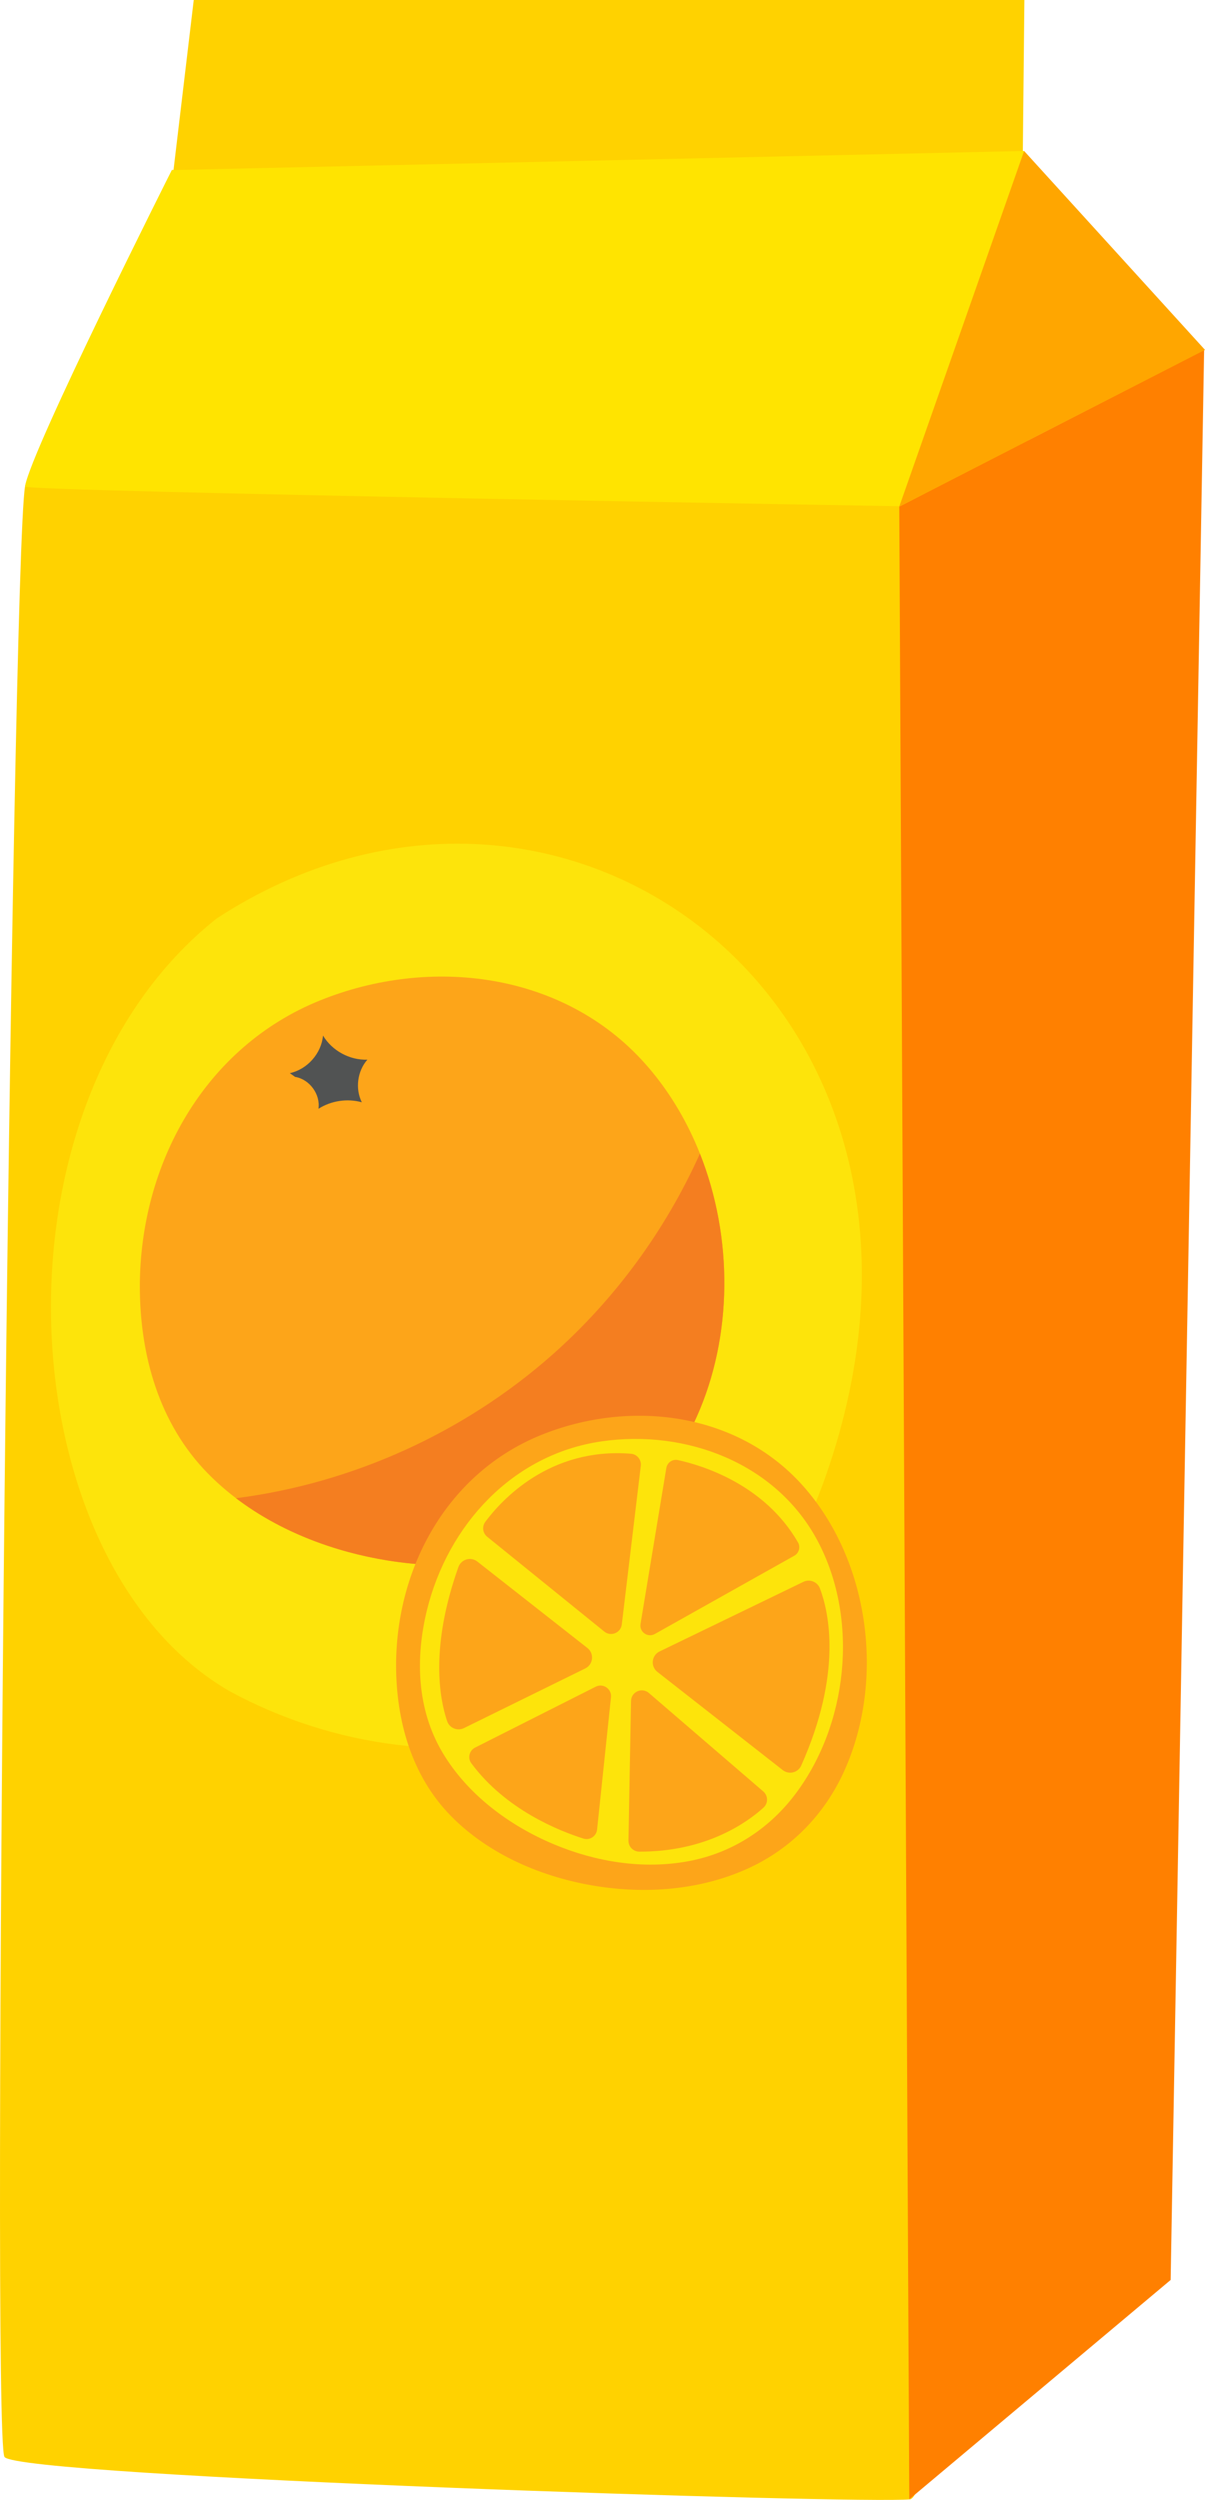<?xml version="1.0" encoding="utf-8"?>
<!-- Generator: Adobe Illustrator 25.0.0, SVG Export Plug-In . SVG Version: 6.00 Build 0)  -->
<svg version="1.1" xmlns="http://www.w3.org/2000/svg" xmlns:xlink="http://www.w3.org/1999/xlink" x="0px" y="0px"
	 viewBox="0 0 118.912 246.52" enable-background="new 0 0 118.912 246.52" xml:space="preserve">
<g id="juice_x5F_carton_x5F_orange">
	<g>
		<path fill="#FFD200" d="M100.923,16.053L101.088,0L19.12,0l-2.156,18.113L100.923,16.053z"/>
		<path fill="#FFD200" d="M101.062,14.888l2.765,181.004c0,0-11.616,50.298-14.012,50.567c-4.472,0.502-88.115-2.209-89.374-4.18
			c-1.35-2.112,0.709-186.692,2.03-194.302c0.647-3.728,14.493-31.205,14.493-31.205L101.062,14.888z"/>
		<path fill="#FFE400" d="M90.861,49.956l10.201-35.068l-84.098,1.884c0,0-13.846,27.477-14.493,31.205
			C2.383,48.481,90.861,49.956,90.861,49.956z"/>
		<path fill="#FF8000" d="M89.729,246.459l25.794-21.631l3.303-190.326L88.742,49.956L89.729,246.459z"/>
		<path fill="#FFA600" d="M101.062,14.888l-12.32,35.068l30.17-15.454L101.062,14.888z"/>
		<path fill="#FDE40B" d="M22.644,166.764c20.467,11.118,49.067,6.567,58.818-21.141c16.2-46.035-25.762-77.4-60.073-55.056
			C-1.906,109.022,0.723,154.083,22.644,166.764z"/>
		<path id="XMLID_199_" fill="#FDA519" d="M13.8,126.862c0.012-12.049,6.343-23.592,17.785-28.209
			c10.892-4.395,23.994-2.789,32.031,6.185c8.199,9.155,10.125,23.772,5.123,34.905c-2.409,5.363-6.53,9.61-11.903,12.029
			c-5.771,2.598-12.323,3.108-18.528,2.118c-6.543-1.044-13.125-3.824-17.813-8.61C15.682,140.367,13.806,133.61,13.8,126.862
			C13.804,122.676,13.801,128.04,13.8,126.862z"/>
		<g>
			<path fill="#F47E20" d="M69.07,113.761c-3.395,7.546-8.388,14.376-14.591,19.854c-8.668,7.655-19.662,12.641-31.131,14.119
				c-0.018,0.002-0.037,0.004-0.055,0.007c4.336,3.297,9.689,5.299,15.016,6.149c6.204,0.99,12.757,0.48,18.528-2.118
				c5.373-2.419,9.494-6.667,11.903-12.029C72.32,131.773,72.349,122.02,69.07,113.761z"/>
		</g>
		<g>
			<path fill="#515353" d="M36.254,104.495c-1.742,0.067-3.486-0.88-4.379-2.377c-0.154,1.759-1.548,3.337-3.274,3.707l0.518,0.369
				c1.424,0.226,2.519,1.719,2.306,3.145c1.252-0.799,2.847-1.039,4.279-0.642C35.038,107.354,35.265,105.62,36.254,104.495z"/>
		</g>
		<path id="XMLID_198_" fill="#FDA519" d="M39.087,164.22c0.01-9.703,5.108-19,14.323-22.718c8.772-3.54,19.324-2.246,25.796,4.981
			c6.603,7.373,8.154,19.145,4.126,28.111c-1.94,4.319-5.259,7.74-9.587,9.688c-4.647,2.093-9.925,2.503-14.921,1.706
			c-5.269-0.841-10.57-3.08-14.346-6.934C40.603,175.096,39.092,169.654,39.087,164.22C39.091,160.848,39.088,165.168,39.087,164.22
			z"/>
		<path id="XMLID_197_" fill="#FDE40B" d="M42.124,158.808c2.061-8.412,8.448-15.396,17.225-16.671
			c8.355-1.215,17.232,2.139,21.316,9.775c4.167,7.79,3.022,18.326-2.367,25.249c-2.596,3.335-6.197,5.599-10.362,6.374
			c-4.473,0.832-9.136,0.072-13.3-1.676c-4.392-1.844-8.515-4.906-10.974-9.047C41.138,168.56,40.978,163.522,42.124,158.808
			C42.84,155.885,41.924,159.631,42.124,158.808z"/>
		<path id="XMLID_196_" fill="#FDA519" d="M59.631,160.89l-11.557-9.351c-0.445-0.36-0.526-1.007-0.184-1.467
			c1.567-2.109,6.324-7.371,14.379-6.716c0.6,0.049,1.038,0.592,0.966,1.19l-1.875,15.642
			C61.261,161.021,60.283,161.418,59.631,160.89z"/>
		<path id="XMLID_195_" fill="#FDA519" d="M63.209,160.14l2.547-15.382c0.089-0.539,0.611-0.895,1.145-0.778
			c2.391,0.524,8.543,2.387,11.845,8.114c0.266,0.462,0.106,1.054-0.36,1.315L64.62,161.13
			C63.92,161.522,63.078,160.931,63.209,160.14z"/>
		<path id="XMLID_194_" fill="#FDA519" d="M65.089,162.852l14.189-6.864c0.634-0.307,1.393-0.001,1.64,0.659
			c0.897,2.394,2.207,8.356-1.85,17.455c-0.316,0.708-1.216,0.927-1.826,0.449l-12.37-9.684
			C64.176,164.323,64.293,163.237,65.089,162.852z"/>
		<path id="XMLID_193_" fill="#FDA519" d="M64.033,166.948l11.288,9.708c0.486,0.418,0.498,1.167,0.023,1.597
			c-1.638,1.48-5.678,4.365-12.261,4.339c-0.595-0.002-1.075-0.492-1.064-1.087l0.252-13.767
			C62.288,166.834,63.349,166.359,64.033,166.948z"/>
		<path id="XMLID_192_" fill="#FDA519" d="M60.293,167.369l-1.372,13.048c-0.069,0.655-0.719,1.084-1.348,0.887
			c-2.372-0.746-7.674-2.84-11.064-7.429c-0.382-0.517-0.198-1.255,0.375-1.544l11.902-6.003
			C59.523,165.957,60.38,166.548,60.293,167.369z"/>
		<path id="XMLID_135_" fill="#FDA519" d="M57.756,164.527l-11.971,5.883c-0.648,0.318-1.429-0.003-1.661-0.686
			c-0.742-2.189-1.707-7.267,1.111-15.19c0.275-0.773,1.224-1.052,1.869-0.546l10.862,8.523
			C58.661,163.055,58.548,164.138,57.756,164.527z"/>
	</g>
</g>
<g id="Layer_1">
</g>
</svg>

